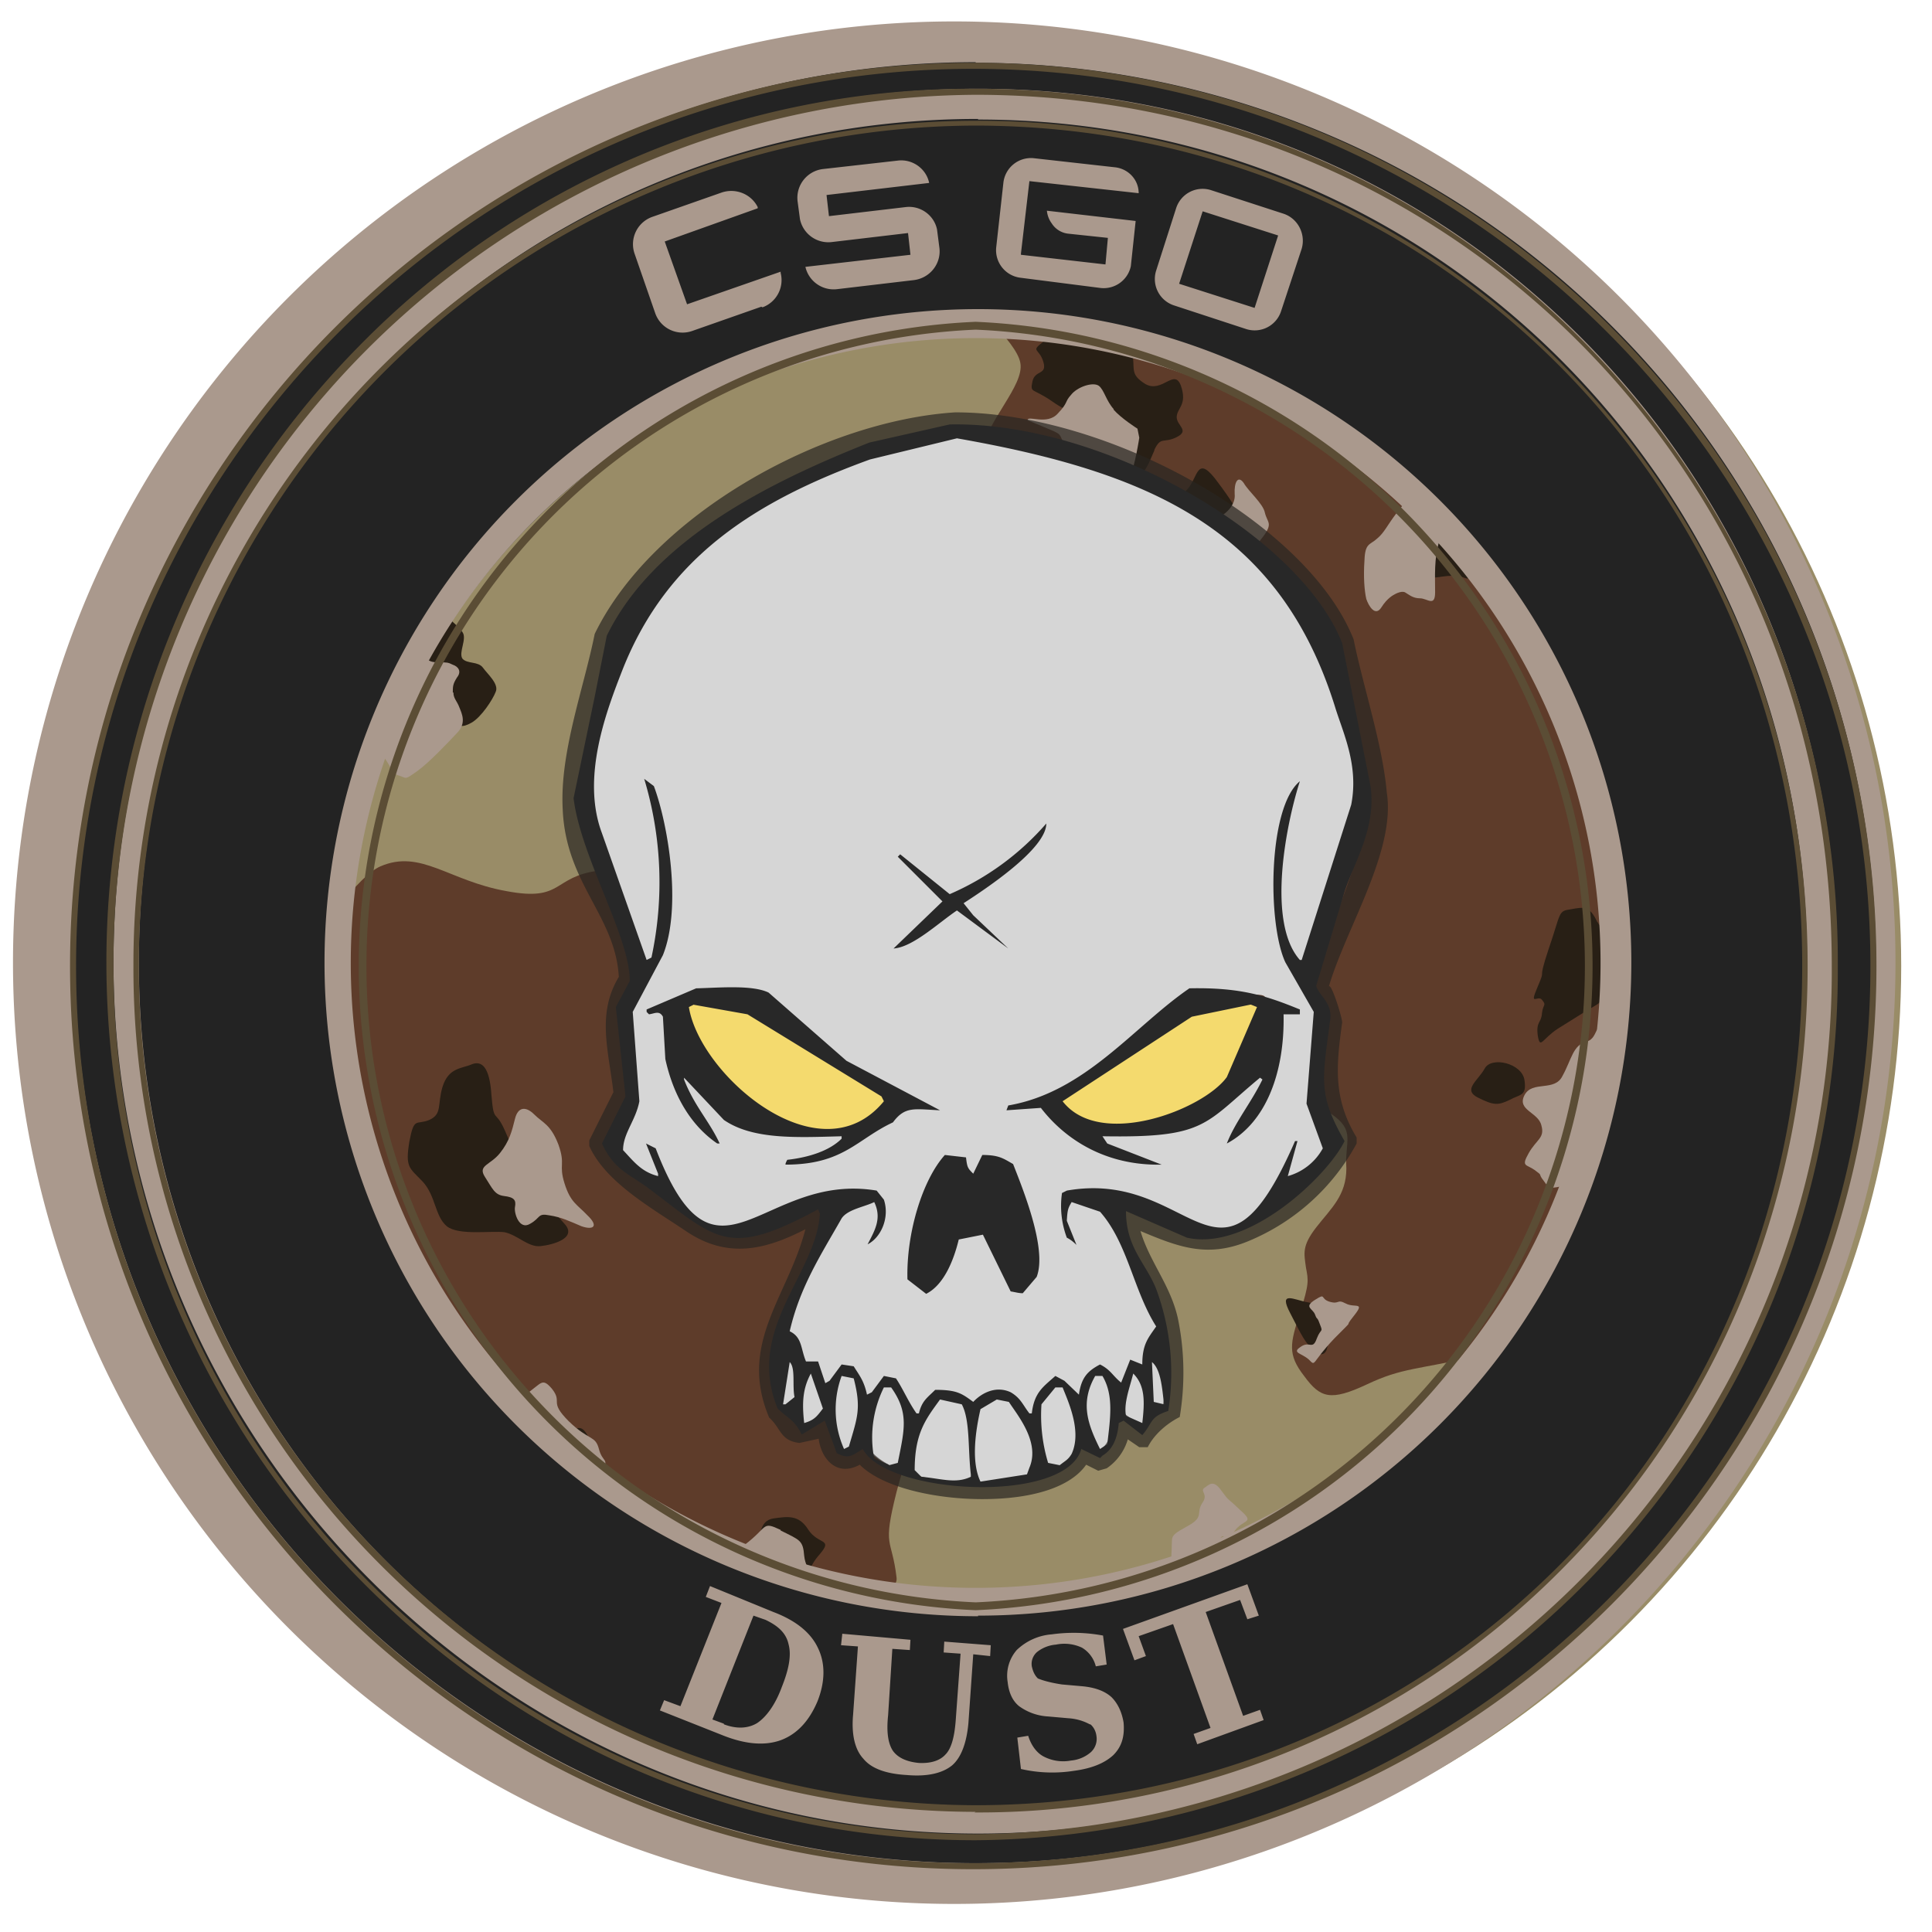 <svg xmlns="http://www.w3.org/2000/svg" xml:space="preserve" viewBox="0 0 32 32"><circle cx="16.1" cy="16" r="15.39" fill="#998C67" fill-rule="evenodd" clip-rule="evenodd"/><path fill="#5E3C2A" fill-rule="evenodd" d="M24.52 22.45c-1.05.24-1.29.2-1.88.48-.6.28-.77.23-1.04-.14-.28-.36-.23-.54-.07-1.04s.14-.54.1-.76c-.03-.23-.07-.35.17-.66.25-.32.5-.53.5-.98-.03-.45.16-.62-.25-.9s-.5.2-.66-.52c-.16-.73-3.88-5.56-4.35-6.75-.47-1.18-.97-2.67-.8-3.64.1-.58.73-1.15.66-1.53s-.86-.96-.72-1.15c.13-.2 9.93-1.18 11.26 6.7 1.32 7.9-1.88 10.64-2.92 10.89zm-9.67 3.68c.1.68-4.7 1.15-7.02.28-2.3-.87-2.27-2.23-3.27-5.5-.99-3.26 1.07-6.27 1.74-6.56s1.13.24 2.09.41c.95.18.75-.24 1.53-.34.78-.1.81.2 1.77.73.95.52 1.35 1.28 1.56 1.56.21.28.78.94 1.22 1.36.43.41.4.62.62 1.32.23.7-.1.73-.27 1.6-.18.87.24.67.45 1.39.2.7-.17 1.37-.42 2.33-.24.95-.08.74 0 1.42z" clip-rule="evenodd"/><path fill="#281F15" fill-rule="evenodd" d="M7.12 12.45c.2-.13.29-.35.29-.48s.03-.12.1-.03c.08.09.14.12.3.03s.35-.38.4-.51c.06-.13-.14-.3-.21-.4-.08-.11-.26-.06-.34-.15-.07-.1.08-.33 0-.44-.07-.11-.22-.2-.36-.37-.15-.17-.24.06-.37 0-.13-.05-.16-.4-.51-.44-.35-.04-.28.6-.33.77-.06.17 0 .07.14.33.15.26.3.26.4.48.12.22-.05.37-.18.7s.02.29.15.47c.13.19.31.17.52.04zm12-5c.11-.23.15-.1.37-.21.22-.11 0-.19 0-.33 0-.15.18-.2.07-.52-.11-.3-.31.13-.59-.03-.27-.17-.16-.24-.22-.56-.05-.3-.35-.23-.7-.33-.34-.09-.55.02-.77.19s-.07.1 0 .33-.14.13-.18.33c-.04.2 0 .1.33.33.33.24.7.26 1.06.92.37.66.52.13.63-.11zm5.62 1.59c.02-.22.09-.3 0-.52-.1-.22-.15-.46-.37-.66s-1.34-.8-1.25-.33c.1.48.11.72.11 1.03 0 .31.02.18.22.51.2.34-.03.56.44.48.48-.07.35.17.55-.1.2-.28.28-.2.3-.41zm1.72 6.24c-.13-.28-.22-.26-.44-.22-.22.03-.16.05-.37.66-.2.6-.03.27-.18.62s0 .13.07.22c.08.1.02.06 0 .22-.01.17-.1.13-.07.37.04.24.07.06.33-.11l.48-.3c.42-.25.1-.01.33-.87.22-.87-.02-.32-.15-.6zm-4.8 6.29c-.23-.04-.49-.2-.29.18.2.39.24.48.4.63.17.14.28-.02.19-.37-.1-.35-.06-.4-.3-.44zm2.93-3.87c-.11.2-.37.35-.11.48s.33.13.52.04c.18-.1.29-.06.25-.33-.04-.28-.55-.4-.66-.19zM9.35 20.27c-.22-.24-.14-.2-.44-.55s-.38-.62-.55-1c-.16-.36-.18-.1-.22-.58-.03-.47-.16-.58-.33-.51-.16.07-.38.05-.48.37-.09.3 0 .45-.22.55-.22.09-.25-.06-.33.36-.07.43 0 .43.22.66.22.24.2.57.4.74.2.16.74.07.96.1.22.05.39.25.59.23.2-.02.62-.13.4-.37zm4.04 5.07c-.16-.26-.35-.22-.58-.19-.24.04-.22.28-.3.7-.07.42.5.18.74.18s.1-.03.33-.29c.22-.26-.02-.15-.19-.4zm-4.37-1.32c-.46.22.46.58.66.58s.04-.02.15-.18c.11-.17.11-.18-.07-.59-.19-.4-.28-.03-.74.19zM20.18 8c-.36-.5-.33-.1-.51.1-.18.21-.28.23-.51.23s-.24-.07-.4.1c-.17.2.03.14.29.45.25.31.73.2.84.26s.18.05.4.1c.22.06.2.04.44 0 .24-.03.02-.1-.03-.29s-.15-.46-.52-.95z" clip-rule="evenodd"/><path fill="#AA998D" fill-rule="evenodd" d="M18.45 6.78c-.13-.14-.16-.32-.25-.39-.1-.07-.36.02-.46.15-.11.12-.04.12-.22.31-.18.2-.5.02-.5.11l.43.18c.1.05.1.05.14.14.04.09-.03.16-.03.25s.07.18.07.18.07.03.14.14c.07.1.05.1.07.21.02.1-.03.13.1.21.15.1.17.04.36.11.2.07.29-.2.4-.43.1-.23.17-.7.17-.7l-.03-.15s-.27-.17-.4-.32zM20.6 8c-.1-.14-.16 0-.15.18.02.18-.14.35-.35.43-.21.07-.23-.2-.4-.36-.15-.16-.11-.05-.17.07-.05.13-.1.16-.14.36-.04.19.96.72 1.14.67.17-.05.2-.23.39-.46.17-.23.07-.23.03-.4-.03-.15-.27-.35-.35-.49zm3.1.04c-.16.01-.41.24-.57.46-.16.21-.2.32-.32.42-.12.11-.2.07-.21.36-.02.28 0 .51.03.64.04.12.15.3.25.14.1-.16.21-.21.21-.21s.11-.07.18-.04c.07.04.13.1.25.1s.25.15.25-.1-.02-.57.07-.85c.09-.28.27-.44.18-.68-.09-.23-.16-.26-.32-.24zM7.5 11.47c0-.1 0-.14.07-.25.08-.1.02-.18-.07-.21-.08-.04-.1-.04-.24-.04-.15 0-.16-.03-.29-.14-.12-.1-.12-.2-.35-.46-.23-.27-.43.39-.43.53s.34.27.46.35c.12.1.1.17.1.29 0 .12-.3.55-.35.74-.05.2-.1.18 0 .32.1.15.1.22.22.25.12.04.08.07.28-.07s.52-.48.67-.64c.16-.16.08-.32.04-.42-.04-.11-.1-.15-.1-.25zm12.73 13.22c-.14-.2-.21-.09-.29-.04-.06.06.08.1-.03.25-.1.16.03.22-.21.36-.25.14-.29.16-.29.28 0 .13-.02.3 0 .36.02.05.25-.07.32-.11s.05-.05.15 0c.08.05.19.07.24-.07l.1-.25c.06-.09.08.1.22-.1.15-.22.36-.13.1-.36-.24-.23-.17-.13-.31-.32zm6.37-7.4c-.2-.5-.1-.09-.32-.04-.23.06-.25.3-.4.57-.13.27-.5.07-.63.32s.23.28.28.5c.06.21-.08.23-.21.46s-.04.18.1.28c.15.11.04.04.15.18.1.14.09.13.39.07.3-.05.4-.39.75-1.06.35-.68.08-.78-.11-1.28zm-18.07 2.7c-.02.1.07.39.25.28.18-.1.12-.18.32-.14.2.03.34.1.53.18.2.07.29 0 .1-.18-.17-.18-.28-.21-.38-.53-.1-.32.02-.3-.1-.64-.13-.34-.26-.36-.4-.5s-.27-.13-.32.07c-.05.2-.09.37-.25.57-.16.2-.37.2-.25.39.13.2.16.3.32.32.17.02.2.07.18.18zm.89 3.55c-.34-.34-.09-.3-.28-.54-.2-.23-.16-.03-.64.22s1.1 1.3 1.28 1.35c.17.05.1 0 .2-.22.11-.2 0-.12-.06-.35s-.16-.13-.5-.46zm3.51 1.8c-.32-.15-.2-.05-.6.25-.4.3.62.34.92.43.3.09.1.02.07-.25-.02-.26-.07-.26-.39-.42zm9.36-3.75c-.15-.08-.1.02-.27-.03-.16-.05-.05-.15-.24-.03s-.04.14 0 .24c.04.11.03.02.08.16.06.15.02.06-.05.24-.07.2-.12.03-.27.14-.15.1.02.1.14.21.12.12.03.06.42-.35.4-.4.12-.12.32-.37s.02-.13-.13-.21z" clip-rule="evenodd"/><path fill="#232323" fill-rule="evenodd" d="M16.1.6a15.39 15.39 0 1 0 0 30.78 15.39 15.39 0 0 0 0-30.77zm.16 26.01a10.52 10.52 0 1 1 0-21.04 10.52 10.52 0 0 1 0 21.04z" clip-rule="evenodd"/><path fill="#F4DA6E" fill-rule="evenodd" d="M18.47 18.95a.87.87 0 0 1-.31-.06l-.06-.02c-.52-.2-.78-.3-.78-.45 0-.09.14-.2 1.14-.9l.64-.46c.2-.18.42-.3.7-.37.21-.06.75-.18 1-.18.08 0 .16.01.2.07.06.12.08.22.08.22v.04a6.04 6.04 0 0 1-.61 1.34c-.2.17-.7.56-1.1.6a2.1 2.1 0 0 0-.4.08c-.16.04-.33.09-.5.09zm-5-.02c-.18 0-.3-.01-.39-.04-.21-.06-.88-.27-1.12-.61-.08-.12-.2-.26-.32-.4-.2-.23-.4-.46-.46-.62-.1-.28 0-.5 0-.5v-.01h.01c.11-.16.35-.19.56-.2h.08c.25 0 .73.05.99.28.27.25.93.72 1.14.84.03.02.75.42.85.5.09.07.08.12.05.2l-.03.07c-.06.16-.32.46-.54.46h-.24c-.17.02-.38.03-.57.03z" clip-rule="evenodd"/><path fill="#D6D6D6" fill-rule="evenodd" d="m22.64 13.03-.46-2.36c-.71-1.78-3.91-3.58-6.35-3.58h-.08l-1.31.31c-1.47.57-3.5 1.52-4.32 3.15l-.19 1-.35 1.67c.06.47.29 1.02.5 1.56.23.56.44 1.1.44 1.47v.02l-.23.42.15 1.48-.38.77c.15.3.3.4.52.54l.26.18.21.17c.5.38.8.61 1.2.61.3 0 .67-.14 1.28-.47l.06-.03.08.15v.02c-.03.4-.2.76-.4 1.15-.31.61-.63 1.24-.31 2.04l.13.11c.08.07.15.12.23.26l.4-.24.2.6a.3.3 0 0 0 .12.03c.05 0 .1-.03.18-.09l.1-.07.04.07c.18.34 1 .6 1.93.6.85 0 1.47-.24 1.57-.59l.02-.08.34.17.01-.01c.15-.1.23-.26.25-.5v-.04l.15-.07.3.22a1 1 0 0 0 .07-.1c.06-.1.11-.18.3-.25.1-.64.03-1.4-.2-1.94-.05-.14-.12-.26-.2-.38-.14-.25-.3-.5-.3-.93v-.1l1.1.46c.07.02.16.03.24.03.94 0 2.01-1.06 2.27-1.56-.4-.72-.37-.99-.25-1.85l.02-.15c.02-.16-.05-.26-.12-.36-.05-.06-.1-.12-.1-.2l-.01-.01.47-1.58.15-.4c.17-.38.35-.81.27-1.32zm-7.87 5.29c-.05.13-.3.41-.48.41-.19 0-.93.08-1.18 0-.25-.08-.86-.28-1.08-.59-.23-.31-.69-.76-.78-1-.1-.26 0-.46 0-.46.1-.12.31-.15.51-.17.2-.01.75.04 1.02.28a11.17 11.17 0 0 0 2 1.34c.07.06.04.06 0 .19zm5.66-.29c-.18.16-.68.55-1.07.58-.38.03-.76.28-1.17.12-.4-.15-.8-.3-.8-.41 0-.12 1.52-1.11 1.76-1.31.23-.2.45-.3.68-.36.23-.06 1.05-.25 1.12-.14.06.11.07.2.07.2s-.4 1.16-.59 1.32z" clip-rule="evenodd"/><path fill="#282621" d="M16.27 24.83c-.75 0-1.64-.18-2.03-.57-.38.21-.64-.1-.68-.43l-.32.07c-.32-.04-.3-.24-.5-.42-.52-1.23.31-2 .6-3.12-.68.35-1.3.49-1.98.03-.53-.36-1.33-.8-1.6-1.41v-.09l.4-.8c-.08-.69-.28-1.3.09-1.91-.06-1.02-.88-1.54-.93-2.78-.05-.94.35-2 .53-2.9.96-1.98 3.78-3.53 5.97-3.67 2.57 0 5.85 1.86 6.6 3.76.16.79.48 1.74.55 2.54.15.97-.68 2.25-.96 3.21.04-.07.23.54.22.6-.1.72-.15 1.26.24 1.9v.1a3.6 3.6 0 0 1-1.8 1.62c-.68.28-1.16.09-1.78-.17.15.51.5.9.62 1.45.11.53.12 1.09.03 1.63-.2.1-.42.28-.53.5h-.14l-.19-.13a.88.88 0 0 1-.35.48l-.14.04-.2-.1c-.25.36-.86.57-1.72.57zm-1.9-.88c.4.74 3.19.95 3.44.02l.04-.12.36.19a.69.69 0 0 0 .23-.54l.18-.09.28.22c.11-.15.17-.26.36-.33.1-.68.05-1.49-.3-2.1-.22-.43-.43-.78-.41-1.29.41.18.92.52 1.38.52.85 0 1.9-.82 2.25-1.57-.42-.65-.35-1.23-.24-1.96.03-.24-.18-.33-.23-.54.25-.97 1.04-2.37.89-3.32-.06-.79-.32-1.6-.47-2.37-.7-1.75-3.88-3.54-6.31-3.54-2.11.45-4.66 1.38-5.68 3.45-.17.89-.35 1.77-.54 2.66.14 1.03.95 1.97.94 3.01l-.25.48.17 1.42-.4.83a5.32 5.32 0 0 0 1.74 1.33c.6.28 1.28-.13 1.8-.42l.1.22c-.08 1.15-1.22 1.97-.72 3.19.13.08.26.2.34.33l.4-.25.24.66c0-.03.26-.11.33-.16l.09.07z" opacity=".7"/><path fill="#282828" fill-rule="evenodd" d="M15.73 7.03c2.57-.05 5.8 1.85 6.5 3.62l.47 2.37c.1.7-.28 1.28-.43 1.75l-.47 1.56c.05.17.28.28.23.58-.13.99-.2 1.22.24 1.99-.27.56-1.58 1.83-2.61 1.6l-1.01-.44c0 .61.33.86.5 1.29a4 4 0 0 1 .2 2.02c-.31.1-.25.19-.43.4l-.31-.24-.08.04c-.02.25-.1.44-.27.54l-.04.04-.31-.15c-.26.92-3.22.76-3.62 0-.18.11-.23.17-.43.07l-.2-.54-.38.23c-.13-.25-.21-.25-.4-.43-.54-1.32.64-2.22.7-3.23l-.03-.07c-1.48.8-1.66.52-2.77-.32-.37-.28-.6-.32-.81-.77l.39-.78-.16-1.48.23-.43c.01-.72-.81-2.05-.93-3.03l.35-1.68.2-1.01c.77-1.58 2.66-2.53 4.35-3.2l1.33-.3zm.12.23-1.44.35c-1.9.69-3.35 1.61-4.09 3.46-.27.69-.7 1.8-.35 2.73l.74 2.1.08-.04a5.92 5.92 0 0 0-.12-2.96l.16.12c.23.61.47 2 .15 2.8l-.5.94.11 1.48c-.06.32-.27.53-.27.81.17.18.3.36.58.43v-.04l-.2-.5.16.08c1 2.6 1.75.38 3.66.7l.12.15c.1.3-.05.63-.27.74.12-.23.24-.43.11-.7-.16.08-.44.12-.54.27-.34.6-.69 1.13-.86 1.87.21.1.18.29.27.5h.2l.12.36.07-.04.2-.27.2.03c.1.16.17.24.22.47l.08-.04.2-.27.2.04c.12.18.2.38.34.58h.04c.05-.21.14-.26.27-.39.36 0 .44.06.63.2.12-.13.36-.28.62-.16.17.1.2.21.31.35h.04c.04-.35.19-.44.39-.62l.15.08.24.23c.04-.28.14-.39.35-.5.18.09.21.19.35.3l.15-.38.2.08c0-.34.1-.44.23-.63-.38-.6-.47-1.38-.93-1.9l-.47-.16c-.06.1-.07.13-.08.31l.16.4c-.05-.05-.1-.09-.16-.12a1.5 1.5 0 0 1-.08-.74l.08-.04c2.1-.37 2.52 2.07 3.78-.82h.04l-.16.58a.95.95 0 0 0 .58-.46l-.27-.74.12-1.52-.47-.82c-.3-.64-.29-2.57.24-3-.22.68-.56 2.33 0 2.96h.03l.82-2.57c.13-.66-.14-1.2-.27-1.63-.92-2.94-3.07-3.88-6.26-4.44zm3.26 15.96-.03-.66c.15.12.17.45.2.7l-.17-.04zm-.46.23c-.04-.21.06-.46.12-.7.2.2.19.47.15.82l-.27-.12zm-.43.55c-.21-.42-.33-.77-.08-1.21h.12c.19.32.13.7.08 1.13l-.12.08zm-.66.27-.2-.04a2.72 2.72 0 0 1-.11-.97l.23-.28h.12c.1.25.32.73.15 1.1-.06.1-.1.11-.2.19zm-.55.15-.77.12c-.16-.33-.08-.85 0-1.2l.27-.16.2.04c.15.23.52.67.34 1.09l-.04.11zm-1.75.04-.11-.11c0-.61.18-.84.42-1.17l.36.08c.14.26.1.74.15 1.16v.04c-.25.12-.49.03-.82 0zm-.54-.2-.24-.1c-.09-.46.01-.88.16-1.18h.12c.3.42.22.7.11 1.25l-.15.04zm-.74-.26a1.61 1.61 0 0 1-.04-1.21l.2.04c.13.5.06.65-.08 1.13l-.08.04zm-.66-.43c-.04-.35-.02-.58.11-.82l.2.58c-.1.13-.14.19-.31.24zm-.35-.31.11-.7c.1.1.04.39.08.58l-.15.12h-.04zm2.68-4.13.35.04c.02.17.03.18.12.27l.15-.31c.28 0 .35.06.51.15.16.41.57 1.41.39 1.87l-.23.27c-.07 0-.13-.02-.2-.03l-.46-.94-.4.08c-.08.33-.24.75-.54.9l-.31-.24c-.02-.77.25-1.65.62-2.06zm-4.12-2.76c.39-.01.93-.06 1.2.07l1.29 1.13 1.55.82c-.43-.02-.58-.07-.78.2-.6.28-.82.7-1.78.7 0-.03.02-.06.03-.08.36-.04.7-.15.9-.35v-.04c-.74.02-1.47.06-1.95-.27l-.66-.7v.03c.17.44.42.69.59 1.06h-.04c-.44-.3-.73-.8-.86-1.4l-.04-.7c-.06-.11-.14-.05-.23-.04a.72.72 0 0 1-.04-.04v-.04l.82-.35zm-.04.27-.08.04c.18 1.13 2.17 2.85 3.23 1.56l-.04-.08-2.22-1.36-.9-.16zm8.2-.27c.87-.02 1.3.13 1.84.35v.08h-.27c.02.98-.3 1.8-.94 2.14.14-.36.4-.67.59-1.06a1.42 1.42 0 0 0-.04-.03c-.93.77-.89 1-2.61.97l.08.12.9.35c-.93.02-1.6-.42-2-.94l-.57.04.03-.08c1.28-.22 2.08-1.31 3-1.94zm1.02.27-.97.2-2.14 1.4c.62.8 2.33.14 2.72-.4l.5-1.16-.1-.04zm-3.38-3c0 .42-1 1.08-1.37 1.32l.16.2.58.55-.85-.63c-.3.2-.73.61-1.05.63l.81-.78-.74-.74.04-.04.82.66a4.47 4.47 0 0 0 1.6-1.17z" clip-rule="evenodd"/><path fill="#AA998D" fill-rule="evenodd" d="M16.2 31.53a15.59 15.59 0 1 1 0-31.17 15.59 15.59 0 0 1 0 31.17zm-.04-30.5a14.9 14.9 0 1 0 0 29.83 14.9 14.9 0 0 0 0-29.82zm.04 29.34c-7.9 0-14.32-6.54-14.32-14.43 0-7.9 6.25-14.47 14.32-14.47s14.23 6.58 14.23 14.48S24.1 30.37 16.2 30.37zm0-28.4c-7.72 0-13.9 6.26-13.9 13.97s6.18 13.97 13.9 13.97c7.7 0 13.73-6.25 13.73-13.97S23.91 1.98 16.2 1.98zm0 24.8a10.82 10.82 0 1 1 0-21.65 10.82 10.82 0 0 1 0 21.64zM16.16 5.6a10.35 10.35 0 1 0 0 20.7 10.35 10.35 0 0 0 0-20.7zm5.06-.45a.46.46 0 0 1-.58.3l-1.19-.39a.46.46 0 0 1-.3-.58l.33-1.03a.46.46 0 0 1 .58-.3l1.2.39c.24.08.37.34.3.58l-.34 1.03zm-1.3-1.65-.39 1.2 1.25.4.39-1.2-1.25-.4zm-3.01.72 1.4.16.04-.44-.66-.07a.37.37 0 0 1-.27-.17.42.42 0 0 1-.08-.21l1.47.17-.08.75a.46.46 0 0 1-.5.36L16.9 4.6a.46.46 0 0 1-.4-.5l.12-1.08a.46.46 0 0 1 .5-.4l1.34.15c.22.02.4.2.4.43l-1.81-.2-.14 1.2zm-1.78.42-1.27.15a.48.48 0 0 1-.52-.37l1.74-.2-.04-.36-1.27.15a.48.48 0 0 1-.52-.38l-.04-.3a.48.48 0 0 1 .42-.53l1.24-.14c.24-.03.47.13.52.37l-1.7.2.04.35 1.27-.15c.24-.03.47.13.52.37l.04.31c.03.26-.16.5-.43.53zm-2.52.44-1.14.4a.48.48 0 0 1-.62-.3l-.34-.98a.48.48 0 0 1 .3-.61l1.14-.4c.23-.08.49.02.6.24v.02L11.01 4l.37 1.04 1.55-.54v.02a.48.48 0 0 1-.3.57zm-1.34 23.18.68-1.71-.26-.1.07-.18 1.05.43c.37.14.62.34.74.6.12.25.12.55-.01.88-.14.33-.34.54-.6.64-.27.1-.59.07-.95-.07l-1.06-.42.07-.17.27.1zm.72.3c.21.08.4.07.55-.02.15-.1.3-.3.41-.6.12-.3.16-.53.11-.71-.04-.18-.17-.3-.38-.4l-.2-.07-.68 1.72.19.07zm1.96-1.5 1.13.1-.01.17-.29-.02-.07 1.1c-.03.28 0 .47.08.59.08.11.22.18.43.2.2.01.35-.04.44-.14.1-.1.15-.3.17-.57l.08-1.1-.28-.02.01-.18.77.06-.01.18-.28-.03-.08 1.14c-.03.33-.12.57-.27.7-.16.13-.41.19-.75.16-.35-.02-.59-.11-.72-.27-.14-.15-.2-.4-.17-.73l.08-1.13-.28-.02.02-.18zm4.1 1.5a.85.85 0 0 0-.35-.1l-.34-.03a.9.9 0 0 1-.48-.17c-.1-.08-.17-.21-.19-.4a.65.65 0 0 1 .15-.53.94.94 0 0 1 .58-.26 2.64 2.64 0 0 1 .85.02l.06.48-.18.03a.5.5 0 0 0-.23-.31.69.69 0 0 0-.43-.05.58.58 0 0 0-.31.12.26.26 0 0 0-.09.24c.02.09.05.15.1.2.07.03.2.07.4.1l.34.03c.21.02.37.08.48.18.1.1.17.24.2.42.02.23-.03.4-.17.54-.14.13-.35.22-.65.26a2.32 2.32 0 0 1-.88-.03l-.06-.52.18-.03c.05.16.14.28.25.34a.7.7 0 0 0 .46.07.58.58 0 0 0 .33-.14.3.3 0 0 0 .09-.27c-.01-.08-.05-.15-.1-.19zm2.8-1.8-.19.06-.12-.32-.57.2.62 1.72.28-.1.06.17-1.1.4-.06-.17.28-.1-.62-1.72-.57.2.12.33-.19.07-.19-.52 2.06-.74.19.52z" clip-rule="evenodd"/><path fill="#5B4D35" d="M16.12 30.96C7.87 30.96 1.16 24.25 1.16 16S7.87 1.04 16.12 1.04 31.08 7.75 31.08 16s-6.71 14.96-14.96 14.96zm0-29.82C7.92 1.14 1.26 7.81 1.26 16s6.67 14.86 14.86 14.86S30.98 24.19 30.98 16 24.3 1.14 16.12 1.14zm.04 29.34c-3.82 0-7.43-1.52-10.16-4.28a14.54 14.54 0 0 1-.07-20.45 14.19 14.19 0 0 1 10.23-4.28c3.88 0 7.5 1.52 10.18 4.3A14.63 14.63 0 0 1 30.44 16a14.4 14.4 0 0 1-14.28 14.48zm0-28.91A14.37 14.37 0 0 0 1.88 15.99c0 7.93 6.4 14.39 14.28 14.39A14.3 14.3 0 0 0 30.34 16c0-8.1-6.23-14.43-14.18-14.43zm0 28.44A13.97 13.97 0 0 1 2.21 16 13.97 13.97 0 0 1 16.14 2a13.6 13.6 0 0 1 9.8 4.1c2.58 2.63 4 6.15 4 9.9s-1.42 7.29-4 9.92a13.6 13.6 0 0 1-9.8 4.1zm0-27.93A13.9 13.9 0 0 0 2.3 16 13.9 13.9 0 0 0 16.15 29.9c7.68 0 13.7-6.1 13.7-13.91S23.82 2.08 16.14 2.08zm0 24.59a10.68 10.68 0 0 1 0-21.34 10.68 10.68 0 0 1 0 21.34zm0-21.21a10.55 10.55 0 0 0 0 21.08 10.55 10.55 0 0 0 0-21.08z"/></svg>